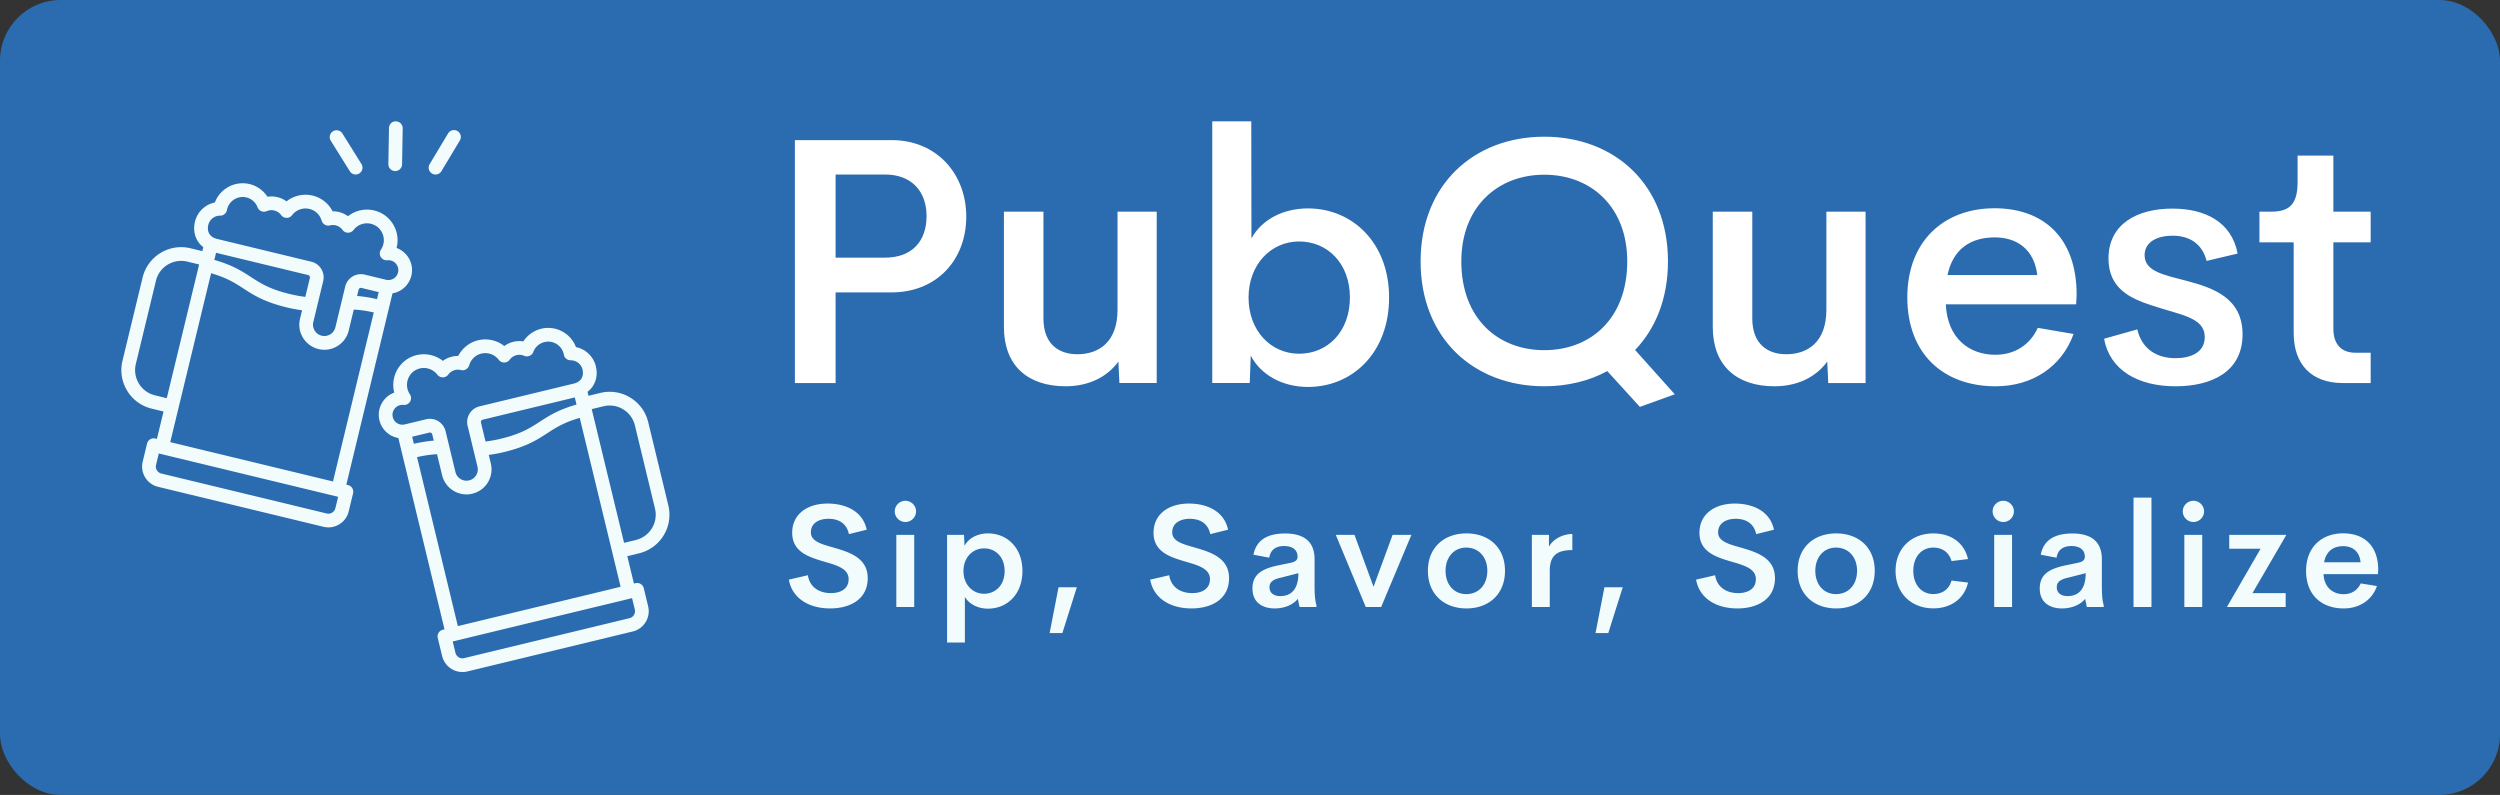 <svg xmlns="http://www.w3.org/2000/svg" width="639" height="203.18" class="css-1j8o68f" viewBox="0 0 412 131">
  <rect x="0" y="0" width="412" height="131" fill="#333333" stroke="none"/>
  <rect xmlns="http://www.w3.org/2000/svg" width="412" height="131" fill="#2b6cb0" rx="10" ry="10"/>
  <g fill="#f2fcfc">
    <path xmlns="http://www.w3.org/2000/svg" d="M106.827 69.572c-.41-1.697-1.457-3.133-2.947-4.043s-3.245-1.187-4.943-.776l-1.953.472-.158-.656c.385-.303.72-.66.964-1.08.562-.96.692-2.124.366-3.28a4.255 4.255 0 0 0-3.24-3.008 4.846 4.846 0 0 0-2.184-2.537 4.853 4.853 0 0 0-3.717-.44 4.908 4.908 0 0 0-2.766 2.039 4.228 4.228 0 0 0-3.144.76 5.042 5.042 0 0 0-4.848-.786 5.025 5.025 0 0 0-2.743 2.424 3.832 3.832 0 0 0-1.037.117 4.262 4.262 0 0 0-1.497.692 5.054 5.054 0 0 0-5.226-.634c-1.693.759-2.845 2.461-2.935 4.335-.025.522.029 1.035.158 1.528-.239.088-.47.2-.692.335-1.193.729-1.921 2.092-1.858 3.472a3.906 3.906 0 0 0 1.556 2.962 3.88 3.88 0 0 0 1.664.713l7.61 31.532-.278.067c-.292.07-.542.255-.7.509a1.135 1.135 0 0 0-.134.855l.719 2.972a3.45 3.45 0 0 0 4.156 2.538l27.254-6.586a3.416 3.416 0 0 0 2.13-1.552c.48-.785.624-1.71.409-2.604l-.719-2.974a1.129 1.129 0 0 0-1.363-.83l-.26.062-1.092-4.516 1.945-.47a6.544 6.544 0 0 0 4.819-7.891l-3.316-13.721zm-27.565.07a.396.396 0 0 1 .293-.48l15.17-3.666.284 1.176c-2.986.846-4.543 1.848-6.042 2.822-1.584 1.028-3.08 2-6.435 2.81-.912.22-1.73.356-2.518.454l-.752-3.115zm-14.578-1.24a1.644 1.644 0 0 1 .777-1.439 1.643 1.643 0 0 1 1.032-.235 1.13 1.13 0 0 0 1.056-1.754 2.734 2.734 0 0 1-.472-1.694c.048-1.033.678-1.968 1.602-2.383a2.794 2.794 0 0 1 3.388.844c.214.282.547.446.9.446h.008c.356-.002.69-.172.9-.46.282-.38.674-.64 1.132-.752.317-.076.635-.074.947.006a1.124 1.124 0 0 0 1.364-.775c.254-.862.89-1.55 1.704-1.842a2.781 2.781 0 0 1 3.17.93c.216.283.58.463.908.446.356-.003.689-.172.9-.459a1.984 1.984 0 0 1 2.386-.644 1.126 1.126 0 0 0 1.501-.636c.3-.79.936-1.373 1.742-1.6a2.606 2.606 0 0 1 2 .236 2.622 2.622 0 0 1 1.298 1.818c.101.536.568.92 1.11.92h.031c.888 0 1.673.594 1.914 1.449.158.56.107 1.102-.141 1.527-.247.422-.686.72-1.271.861l-15.547 3.756a2.636 2.636 0 0 0-1.643 1.198 2.641 2.641 0 0 0-.316 2.008l1.627 6.737c.118.484.039.986-.221 1.412-.26.427-.671.726-1.157.843a1.875 1.875 0 0 1-2.257-1.378l-1.627-6.734a2.664 2.664 0 0 0-3.206-1.96l-3.52.85a1.629 1.629 0 0 1-1.366-.282 1.64 1.64 0 0 1-.653-1.26zm3.236 3.572 2.833-.684c.215-.054.43.08.482.292l.25 1.034c-1.026.077-2.105.252-3.284.52l-.28-1.162zm36.555 29.365a1.186 1.186 0 0 1-.732.535l-27.253 6.585a1.187 1.187 0 0 1-1.43-.873l-.454-1.874 29.558-7.142.453 1.872c.074.308.024.626-.142.897zm-29.022 1.843L68.73 75.33c1.202-.27 2.275-.426 3.294-.477l.837 3.464a4.138 4.138 0 0 0 4.014 3.16c.32 0 .646-.039.97-.118 1.072-.259 1.98-.92 2.554-1.86s.749-2.05.49-3.122l-.34-1.408c.796-.11 1.618-.252 2.515-.47 3.73-.901 5.46-2.024 7.134-3.112 1.4-.908 2.736-1.772 5.343-2.521l6.735 27.833-26.823 6.483zm29.34-14.194-1.947.471-5.332-22.038 1.952-.471c1.109-.267 2.259-.088 3.235.507s1.66 1.535 1.93 2.648l3.315 13.72a4.283 4.283 0 0 1-3.153 5.163zM57.353 79.942l-.279-.067 7.611-31.534a3.886 3.886 0 0 0 1.663-.71 3.904 3.904 0 0 0 1.555-2.961c.065-1.384-.665-2.748-1.859-3.474a3.968 3.968 0 0 0-.69-.335 5.072 5.072 0 0 0 .158-1.528c-.09-1.874-1.242-3.575-2.936-4.335a5.048 5.048 0 0 0-5.226.634 4.26 4.26 0 0 0-1.498-.693 4.178 4.178 0 0 0-1.036-.117 5.026 5.026 0 0 0-2.744-2.424 5.032 5.032 0 0 0-4.848.786 4.238 4.238 0 0 0-3.145-.76 4.914 4.914 0 0 0-2.765-2.04 4.896 4.896 0 0 0-5.901 2.978 4.26 4.26 0 0 0-3.24 3.008c-.326 1.156-.195 2.323.366 3.282.245.419.58.775.965 1.078l-.16.656-1.951-.471c-3.505-.85-7.044 1.315-7.89 4.819l-3.317 13.72c-.41 1.698-.135 3.454.776 4.944s2.346 2.537 4.044 2.946l1.945.47-1.092 4.516-.26-.063a1.13 1.13 0 0 0-1.364.831l-.718 2.974a3.426 3.426 0 0 0 .409 2.604 3.416 3.416 0 0 0 2.13 1.552l27.254 6.586a3.418 3.418 0 0 0 2.604-.408 3.424 3.424 0 0 0 1.553-2.13l.718-2.972a1.13 1.13 0 0 0-.134-.855 1.135 1.135 0 0 0-.698-.507zm4.778-30.644c-1.18-.267-2.258-.443-3.284-.52l.25-1.034a.402.402 0 0 1 .479-.293l2.835.685-.28 1.162zM34.35 36.986a1.992 1.992 0 0 1 1.913-1.448h.03a1.13 1.13 0 0 0 1.111-.926 2.95 2.95 0 0 1 .052-.232 2.64 2.64 0 0 1 3.246-1.819 2.614 2.614 0 0 1 1.743 1.603 1.131 1.131 0 0 0 1.5.635 1.984 1.984 0 0 1 2.385.644c.212.287.545.456.9.459.39.002.693-.163.908-.447a2.778 2.778 0 0 1 3.17-.93c.813.293 1.45.981 1.704 1.843.172.583.773.923 1.363.775a1.968 1.968 0 0 1 2.078.748c.212.287.545.456.901.458h.008c.352 0 .686-.164.9-.446a2.791 2.791 0 0 1 3.387-.844c.924.415 1.554 1.35 1.603 2.382a2.74 2.74 0 0 1-.472 1.695 1.13 1.13 0 0 0 1.055 1.754c.364-.033.712.041 1.03.234.491.3.804.878.777 1.44a1.635 1.635 0 0 1-.655 1.259 1.632 1.632 0 0 1-1.367.282l-3.519-.851a2.662 2.662 0 0 0-3.206 1.958l-1.627 6.736a1.858 1.858 0 0 1-.843 1.156 1.872 1.872 0 0 1-2.791-2.034l1.628-6.738c.166-.689.054-1.401-.316-2.007s-.953-1.031-1.643-1.197L35.756 39.37c-.585-.142-1.024-.44-1.27-.861-.244-.423-.294-.965-.136-1.524zm1.256 4.673 15.172 3.668a.39.39 0 0 1 .245.177c.031.053.08.162.047.3l-.753 3.117a22.287 22.287 0 0 1-2.518-.454c-3.356-.81-4.852-1.782-6.436-2.81-1.498-.974-3.055-1.976-6.042-2.822l.285-1.176zM25.538 65.15a4.283 4.283 0 0 1-3.154-5.163l3.316-13.72a4.25 4.25 0 0 1 1.93-2.648 4.266 4.266 0 0 1 3.235-.507l1.952.47-5.333 22.04-1.946-.472zM34.79 45.03c2.607.749 3.944 1.612 5.343 2.521 1.673 1.087 3.404 2.21 7.135 3.112.897.218 1.72.36 2.514.47l-.34 1.409a4.132 4.132 0 0 0 4.02 5.099 4.1 4.1 0 0 0 2.145-.608 4.107 4.107 0 0 0 1.861-2.553l.837-3.464c1.02.052 2.092.206 3.294.477l-6.722 27.852-26.822-6.482L34.79 45.03zm20.481 38.72a1.189 1.189 0 0 1-1.429.871l-27.254-6.585c-.307-.075-.567-.265-.732-.535s-.214-.588-.14-.895l.452-1.876 29.557 7.143-.454 1.876zM64.105 21.112l-.103 5.93a1.131 1.131 0 0 0 1.11 1.149h.02c.615 0 1.119-.494 1.13-1.11l.103-5.929a1.131 1.131 0 0 0-1.11-1.15c-.655-.039-1.14.486-1.15 1.11zM73.846 21.987l-3.053 5.085a1.13 1.13 0 0 0 1.937 1.163l3.054-5.084a1.13 1.13 0 0 0-1.938-1.164zM54.872 21.637a1.13 1.13 0 0 0-.359 1.557l3.14 5.03a1.128 1.128 0 1 0 1.916-1.195l-3.14-5.03a1.13 1.13 0 0 0-1.557-.362z"/>
  </g>
  <path fill="#fff" d="M146.916 23.088c7.524 0 12.324 5.643 12.324 12.606 0 7.074-4.8 12.493-12.324 12.493h-9.209v14.936h-6.71V23.088h15.918zm-1.068 19.372c4.492 0 6.85-2.751 6.85-6.85 0-3.958-2.358-6.85-6.85-6.85h-8.142v13.7h8.142zm38.322-7.58h6.457v28.243h-6.148l-.168-3.537c-1.881 2.582-4.941 4.07-8.703 4.07-6.289 0-10.163-3.453-10.163-9.77V34.88h6.513v17.602c0 4.267 2.583 5.896 5.587 5.896 3.565 0 6.597-2.022 6.625-7.271V34.88zm31.387-.534c7.3 0 13.364 5.643 13.364 14.683 0 9.096-6.036 14.74-13.364 14.74-4.183 0-7.776-1.966-9.433-5.166l-.168 4.52h-6.176V20h6.429l.028 19.288c1.712-3.117 5.222-4.942 9.32-4.942zm-1.459 23.949c4.66 0 8.367-3.594 8.367-9.265 0-5.643-3.706-9.236-8.367-9.236s-8.338 3.818-8.338 9.236c0 5.447 3.65 9.265 8.338 9.265zm61.904 6.681-5.756 2.078-5.362-5.896c-3.004 1.629-6.541 2.499-10.387 2.499-11.595 0-20.383-7.889-20.383-20.578 0-12.661 8.787-20.55 20.383-20.55s20.382 7.888 20.382 20.55c0 6.092-2.022 11.061-5.418 14.598zM240.825 43.08c0 9.377 6.008 14.627 13.673 14.627 7.692 0 13.672-5.25 13.672-14.627 0-9.012-5.98-14.29-13.672-14.29-7.665 0-13.673 5.278-13.673 14.29zm60.164-8.197h6.457v28.242h-6.148l-.168-3.538c-1.881 2.583-4.941 4.071-8.703 4.071-6.289 0-10.163-3.453-10.163-9.77V34.88h6.513v17.603c0 4.267 2.583 5.895 5.587 5.895 3.565 0 6.597-2.02 6.625-7.27V34.88zm41.242 13.643-.084 1.629H320.67c.252 5.615 3.874 8.31 8.17 8.31 3.144 0 5.698-1.6 6.99-4.436l5.895 1.01c-1.965 5.447-6.85 8.62-12.83 8.62-8.674 0-14.57-5.39-14.57-14.655S320.362 34.32 328.7 34.32c7.776 0 13.503 4.548 13.531 14.206zm-13.504-9.405c-3.959 0-6.878 1.91-7.777 6.205h14.795c-.505-4.183-3.284-6.205-7.018-6.205zm29.814 24.537c-6.148 0-10.836-2.611-11.79-7.833l5.474-1.544c.758 3.2 3.144 4.745 6.316 4.745 2.33 0 4.857-.843 4.801-3.566-.056-3.2-4.155-3.593-8.675-5.11-3.65-1.178-7.187-2.835-7.187-7.748 0-5.67 4.688-8.226 10.528-8.226 5.334 0 9.77 2.162 10.752 7.412l-5.11 1.207c-.757-2.976-3.003-4.155-5.614-4.155-2.33 0-4.604.899-4.604 3.229 0 2.695 3.312 3.256 6.906 4.211 4.408 1.151 9.236 2.836 9.236 8.815 0 6.261-5.221 8.563-11.033 8.563zm27.54-.534c-5.052 0-8.084-2.975-8.084-8.253V39.934h-5.643V34.88h1.937c2.976 0 4.351-1.179 4.351-4.857v-4.38h5.896v9.237h6.148v5.054h-6.148v14.261c0 2.64 1.432 3.93 3.593 3.93h2.555v4.998h-4.604z"/>
  <path fill="#f2fcfc" d="M136.814 100.267c-3.57 0-6.281-1.714-6.81-4.743l3.135-.728c.282 1.914 1.796 2.947 3.792 2.947 1.573 0 2.935-.669 2.923-2.324-.023-1.75-2.007-2.278-4.156-2.9-2.524-.751-5.142-1.62-5.142-4.72 0-3.123 2.56-4.813 5.823-4.813 2.947 0 5.8 1.22 6.458 4.309l-2.936.727c-.352-1.737-1.655-2.524-3.357-2.524-1.515 0-2.912.646-2.912 2.243 0 1.467 1.75 1.937 3.745 2.5 2.583.752 5.624 1.68 5.624 5.037 0 3.51-2.947 4.99-6.187 4.99zm12.403-14.24a1.764 1.764 0 0 1-1.761-1.749c0-.974.798-1.75 1.76-1.75.94 0 1.75.776 1.75 1.75 0 .963-.81 1.75-1.75 1.75zm-1.503 14.006V88.14h2.947v11.893h-2.947zm15.114-12.128c3.111 0 5.67 2.325 5.67 6.2s-2.559 6.198-5.67 6.198c-1.643 0-3.1-.716-3.815-1.937v7.525h-2.935V88.14h2.794l.082 1.808c.693-1.292 2.172-2.043 3.874-2.043zm-.646 9.944c1.867 0 3.382-1.409 3.382-3.745s-1.515-3.733-3.382-3.733c-1.913 0-3.404 1.526-3.404 3.733 0 2.22 1.49 3.745 3.404 3.745zm12.896 6.48h-2.101l1.468-7.548h3.017zm21.284-4.061c-3.569 0-6.28-1.714-6.81-4.743l3.135-.728c.282 1.914 1.797 2.947 3.793 2.947 1.573 0 2.935-.67 2.923-2.325-.024-1.75-2.008-2.277-4.156-2.9-2.524-.751-5.142-1.62-5.142-4.72 0-3.122 2.559-4.813 5.823-4.813 2.947 0 5.8 1.221 6.457 4.309l-2.935.728c-.352-1.738-1.655-2.524-3.358-2.524-1.514 0-2.911.645-2.911 2.242 0 1.468 1.749 1.937 3.745 2.5 2.582.752 5.623 1.68 5.623 5.037 0 3.51-2.947 4.99-6.187 4.99zm20.28-3.57c0 1.656.141 2.49.305 3.018v.317h-2.782l-.282-1.338c-.904 1.103-2.418 1.573-3.815 1.573-1.89 0-3.663-.88-3.663-3.3 0-2.453 1.796-3.286 4.332-3.815l1.984-.41c.81-.177 1.115-.482 1.115-.998 0-1.339-1.127-1.761-2.195-1.761-1.268 0-2.254.528-2.466 1.925l-2.606-.493c.47-2.383 2.242-3.499 5.224-3.499 2.383 0 4.849.799 4.849 4.239v4.543zm-5.67 1.539c1.831 0 3.005-1.139 3.005-3.78l-2.888.74c-1.139.246-1.878.633-1.878 1.572 0 .998.786 1.468 1.76 1.468zm18.53-10.097h3.1l-4.99 11.893h-2.536l-4.942-11.893h3.087l3.135 8.559zm12.168 12.128c-3.663 0-6.352-2.325-6.352-6.199 0-3.84 2.665-6.164 6.352-6.164 3.698 0 6.351 2.325 6.351 6.164 0 3.874-2.677 6.199-6.351 6.199zm-.035-2.36c2.03 0 3.475-1.514 3.475-3.839 0-2.301-1.444-3.827-3.475-3.827-1.973 0-3.405 1.526-3.405 3.827 0 2.325 1.432 3.84 3.405 3.84zm13.635-7.819c.587-1.127 2.137-2.078 3.85-2.09v2.654c-2.453 0-3.721.833-3.721 3.404v5.976h-2.947V88.14h2.818v1.949zm9.773 14.241h-2.102l1.468-7.549h3.017zm21.284-4.062c-3.57 0-6.281-1.714-6.81-4.743l3.135-.728c.282 1.914 1.796 2.947 3.792 2.947 1.573 0 2.935-.669 2.923-2.324-.023-1.75-2.007-2.278-4.156-2.9-2.524-.752-5.142-1.62-5.142-4.72 0-3.123 2.56-4.813 5.823-4.813 2.947 0 5.8 1.22 6.457 4.308l-2.935.728c-.352-1.737-1.655-2.524-3.357-2.524-1.515 0-2.912.646-2.912 2.242 0 1.468 1.75 1.938 3.745 2.501 2.583.752 5.624 1.679 5.624 5.037 0 3.51-2.947 4.99-6.188 4.99zm16.276 0c-3.663 0-6.351-2.324-6.351-6.199 0-3.839 2.665-6.163 6.351-6.163 3.698 0 6.352 2.324 6.352 6.163 0 3.875-2.677 6.2-6.352 6.2zm-.035-2.36c2.031 0 3.475-1.514 3.475-3.839 0-2.3-1.444-3.827-3.475-3.827-1.972 0-3.405 1.526-3.405 3.827 0 2.325 1.433 3.84 3.405 3.84zm16.054 2.349c-3.628 0-6.234-2.478-6.234-6.188 0-3.698 2.606-6.163 6.234-6.163 2.888 0 5.084 1.526 5.706 4.226l-2.712.329c-.435-1.48-1.55-2.219-3.017-2.219-1.926 0-3.288 1.526-3.288 3.827 0 2.313 1.362 3.828 3.288 3.828 1.467 0 2.582-.74 3.017-2.22l2.712.33c-.622 2.712-2.877 4.25-5.706 4.25zm11.522-14.23a1.764 1.764 0 0 1-1.76-1.749c0-.974.798-1.75 1.76-1.75.94 0 1.75.776 1.75 1.75 0 .963-.81 1.75-1.75 1.75zm-1.502 14.006V88.14h2.946v11.893h-2.946zm17.744-3.334c0 1.655.141 2.489.305 3.017v.317h-2.782l-.282-1.338c-.904 1.103-2.418 1.573-3.815 1.573-1.89 0-3.663-.88-3.663-3.3 0-2.453 1.796-3.286 4.332-3.815l1.984-.41c.81-.177 1.115-.482 1.115-.998 0-1.339-1.127-1.761-2.195-1.761-1.268 0-2.254.528-2.466 1.925l-2.606-.493c.47-2.383 2.242-3.499 5.224-3.499 2.383 0 4.849.799 4.849 4.239v4.543zm-5.67 1.538c1.831 0 3.005-1.139 3.005-3.78l-2.888.74c-1.139.246-1.878.633-1.878 1.572 0 .998.786 1.468 1.76 1.468zm10.888 1.796V82h2.958v18.033h-2.958zm9.878-14.006a1.764 1.764 0 0 1-1.76-1.749c0-.974.798-1.75 1.76-1.75.94 0 1.75.776 1.75 1.75 0 .963-.81 1.75-1.75 1.75zm-1.503 14.006V88.14h2.947v11.893h-2.947zm16.817-11.893-5.588 9.604h5.47v2.289h-9.685l5.553-9.604h-5.166V88.14h9.416zm15.14 5.753-.048.728h-8.97c.118 2.219 1.574 3.299 3.311 3.299 1.28 0 2.302-.634 2.818-1.773l2.677.434c-.81 2.325-2.9 3.687-5.471 3.687-3.722 0-6.21-2.278-6.21-6.176 0-3.91 2.559-6.198 6.116-6.198 3.31 0 5.753 1.901 5.776 5.999zm-5.766-3.886c-1.644 0-2.818.833-3.158 2.653h6.01c-.163-1.76-1.302-2.653-2.852-2.653z"/>
</svg>
